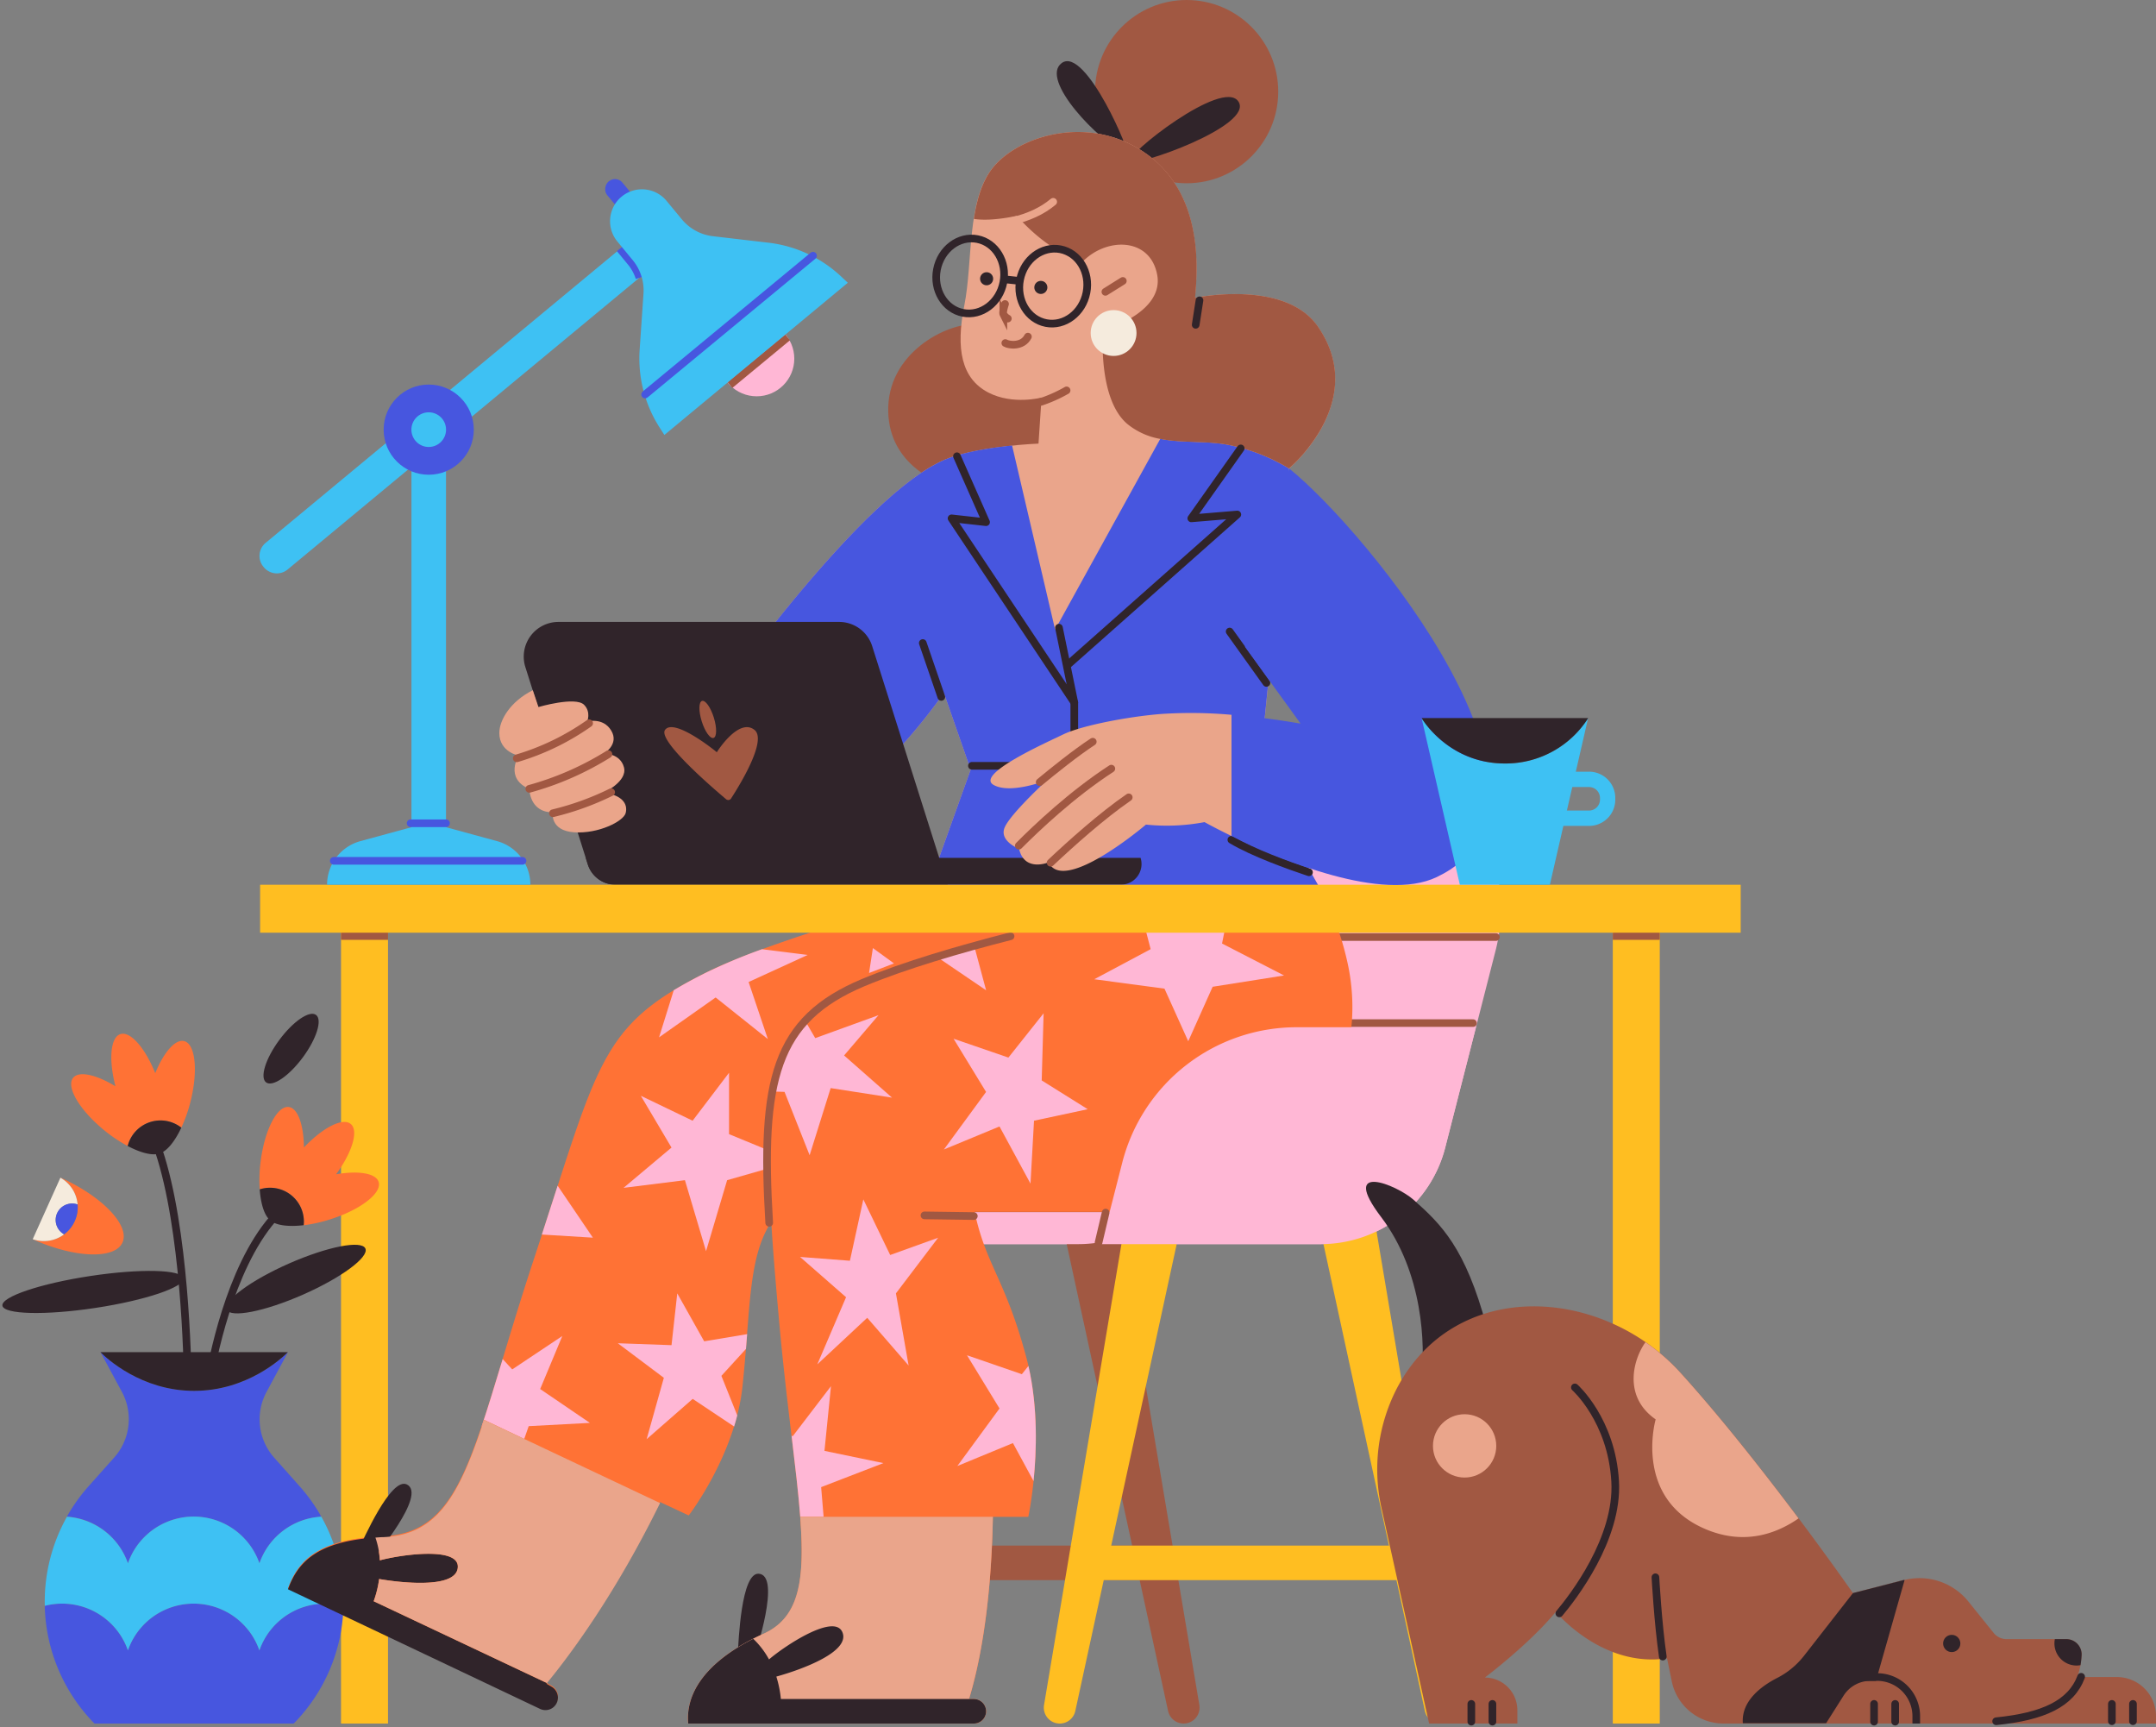 <svg xmlns="http://www.w3.org/2000/svg" viewBox="257.78 141 1127.38 903"><rect x="257.78" y="141" width="1127.38" height="903" fill="#808080" stroke="none"/><defs><style>.cls-1{fill:#ffbe21;}.cls-12,.cls-14,.cls-16,.cls-17,.cls-18,.cls-19,.cls-2,.cls-20,.cls-6{fill:none;stroke-width:4px;}.cls-12,.cls-14,.cls-2{stroke:#a15842;}.cls-14,.cls-16,.cls-18,.cls-19,.cls-2,.cls-20,.cls-6{stroke-miterlimit:10;}.cls-3{fill:#4756df;}.cls-4{fill:#30242a;}.cls-5{fill:#3ec1f3;}.cls-17,.cls-20,.cls-6{stroke:#30242a;}.cls-12,.cls-14,.cls-16,.cls-17,.cls-19,.cls-6{stroke-linecap:round;}.cls-7{fill:#ff7235;}.cls-8{fill:#f5ebdd;}.cls-9{fill:#4856df;}.cls-10{fill:#ffb7d5;}.cls-11{fill:#a15842;}.cls-12,.cls-17{stroke-linejoin:round;}.cls-13{fill:#eaa58b;}.cls-15{fill:#eaa58a;}.cls-16{stroke:#eaa58b;}.cls-18,.cls-19{stroke:#4756df;}</style></defs><title>wfh_1</title><g id="Layer_7" data-name="Layer 7"><rect class="cls-1" x="436.11" y="624.57" width="24.56" height="417.43"/><line class="cls-2" x1="460.68" y1="630.31" x2="436.11" y2="630.31"/><path class="cls-3" d="M324.66,958.24a36.41,36.41,0,0,1,68.76,0,36.41,36.41,0,0,1,32.37-24.37,90.7,90.7,0,0,0-11.42-16L401.15,903a30.12,30.12,0,0,1-4-34.33l11.22-20.85h0c-3.15,3.17-21.36,20.22-49,20.22s-45.85-17.05-49-20.22h-.05l11.23,20.85A30.1,30.1,0,0,1,317.43,903l-13.21,14.81a91.09,91.09,0,0,0-11.45,16A36.42,36.42,0,0,1,324.66,958.24Z"/><path class="cls-3" d="M427.8,979.31a36.41,36.41,0,0,0-34.38,24.44,36.4,36.4,0,0,0-68.76,0,36.43,36.43,0,0,0-43.48-23.29,90.57,90.57,0,0,0,26,61.54H411.37a90.57,90.57,0,0,0,26-61.4A36.22,36.22,0,0,0,427.8,979.31Z"/><path class="cls-4" d="M359.29,868.08c27.64,0,45.85-17.05,49-20.22h-98C313.44,851,331.65,868.08,359.29,868.08Z"/><path class="cls-5" d="M324.66,1003.75a36.4,36.4,0,0,1,68.76,0,36.4,36.4,0,0,1,44-23.15,90.7,90.7,0,0,0-11.61-46.73,36.41,36.41,0,0,0-32.37,24.37,36.41,36.41,0,0,0-68.76,0,36.42,36.42,0,0,0-31.89-24.34,90.68,90.68,0,0,0-11.59,46.56,36.43,36.43,0,0,1,43.48,23.29Z"/><path class="cls-6" d="M366.55,865.22c2-12.24,11.09-60.76,33.95-87.13"/><path class="cls-6" d="M356,865.57c-.15-13.9-1.58-82.15-15.15-122.87"/><ellipse class="cls-4" cx="412.51" cy="809.71" rx="39.65" ry="8.92" transform="translate(-291.13 234.65) rotate(-23.75)"/><ellipse class="cls-4" cx="409.98" cy="689.22" rx="21.94" ry="7.65" transform="translate(-387.93 608.94) rotate(-53.51)"/><ellipse class="cls-4" cx="306.39" cy="816.37" rx="47.85" ry="8.45" transform="translate(-118.67 55.01) rotate(-8.6)"/><path class="cls-7" d="M289.36,756.58l0,.07a17.69,17.69,0,0,1-14.44,32.15l0,.06c21.9,9.84,42.91,10.59,46.91,1.68S311.27,766.42,289.36,756.58Z"/><path class="cls-7" d="M354.11,685.26c-4.66-1.21-10.72,5.84-15.15,16.75-5.33-13.25-13.06-22.12-18.27-20.4s-6.14,13.44-2.53,27.26c-10.06-6.12-19.12-8.18-22.15-4.43-3.86,4.78,3.58,17.18,16.62,27.71a74.71,74.71,0,0,0,11.92,7.94,17.68,17.68,0,0,1,28.05-9.6,75,75,0,0,0,4.66-13.08C361.47,701.2,360.06,686.8,354.11,685.26Z"/><path class="cls-7" d="M455.77,758.87c-1.44-4.6-10.63-6-22.23-4,8.42-11.53,11.86-22.78,7.65-26.29s-14.66,1.9-24.48,12.27c-.12-11.78-3.17-20.56-7.95-21.15-6.09-.75-12.69,12.13-14.73,28.75a74.91,74.91,0,0,0-.44,14.33,17.68,17.68,0,0,1,23,18.73,75.87,75.87,0,0,0,13.57-3C446.13,773.54,457.6,764.73,455.77,758.87Z"/><path class="cls-4" d="M410.31,766a17.66,17.66,0,0,0-16.72-3.25c.57,7.91,2.57,14,5.58,16.21,2.81,2.6,9.31,3.47,17.4,2.52A17.65,17.65,0,0,0,410.31,766Z"/><path class="cls-4" d="M336.15,727.62a17.67,17.67,0,0,0-11.6,12.47c7,3.7,13.22,5.2,16.72,3.84,3.69-1,7.86-6.07,11.33-13.44A17.65,17.65,0,0,0,336.15,727.62Z"/><path class="cls-8" d="M291.31,786.27a8.59,8.59,0,0,1,7.05-15.6,17.67,17.67,0,0,0-9-14L274.89,788.8A17.69,17.69,0,0,0,291.31,786.27Z"/><path class="cls-9" d="M287.63,775.24a8.59,8.59,0,0,0,3.68,11,17.63,17.63,0,0,0,7.05-15.6A8.59,8.59,0,0,0,287.63,775.24Z"/><path class="cls-10" d="M948.49,791.38H694.16l4.3-17.06H810.1L852.68,607.8a105.42,105.42,0,0,1,102.13-79.3h0c57.29,0,99.21,54,85,109.5l-26.31,102.89A67.12,67.12,0,0,1,948.49,791.38Z"/><rect class="cls-11" x="768.14" y="876.96" width="18.06" height="162.09" transform="translate(-180.83 1735.17) rotate(-90)"/><path class="cls-11" d="M884.92,1032.3,842.76,781.35H711.58L669.42,1032.3a8.33,8.33,0,0,0,8.22,9.7h0a8.34,8.34,0,0,0,8.14-6.56L741,781.35h72.38l55.2,254.09a8.33,8.33,0,0,0,8.14,6.56h0A8.33,8.33,0,0,0,884.92,1032.3Z"/><rect class="cls-1" x="902.43" y="876.96" width="18.06" height="162.09" transform="translate(-46.55 1869.46) rotate(-90)"/><path class="cls-1" d="M1019.2,1032.3,977,781.35H845.87L803.71,1032.3a8.33,8.33,0,0,0,8.22,9.7h0a8.32,8.32,0,0,0,8.13-6.56l55.2-254.09h72.39l55.2,254.09A8.33,8.33,0,0,0,1011,1042h0A8.33,8.33,0,0,0,1019.2,1032.3Z"/><path class="cls-10" d="M886.71,740.89,902.79,678H796.22a94.11,94.11,0,0,0-91.17,70.78l-10.89,42.6H821.69A67.12,67.12,0,0,0,886.71,740.89Z"/><line class="cls-12" x1="701.09" y1="772.65" x2="836.39" y2="772.65"/><line class="cls-12" x1="810.58" y1="772.02" x2="834.29" y2="679.32"/><line class="cls-12" x1="1028" y1="675.85" x2="964" y2="675.85"/><line class="cls-12" x1="1040" y1="630.85" x2="958" y2="630.85"/><path class="cls-7" d="M741.31,610.53S661.08,632.38,627,649.43c-56.19,28.09-56,46.63-90.26,150.42C505.11,895.77,501.63,942.26,458,944.1c-33.31,1.4-44.23,12.3-49.63,27.24l131.81,62.54a6.55,6.55,0,0,0,8.55-2.78h0a6.55,6.55,0,0,0-2.47-8.8l-2.77-1.6c12.25-14.84,35.88-46.46,59.44-94.49l15,7S642.16,901.72,646,866c5-46.13,2-77.22,23.07-95.27l245.7-160.24Z"/><path class="cls-4" d="M445.05,951.51c2.61-5.43,17.11-38.51,25.45-34.51,10.85,5.2-17.31,38.41-17.31,38.41Z"/><path class="cls-4" d="M408.36,971.81l131.81,62.53a6.54,6.54,0,0,0,6.08-11.57l-2.77-1.6.28-.34-90.6-42.77A56.18,56.18,0,0,0,456,966.44c13.56,2.35,41,4.88,41.14-6.43.15-10.54-29.82-6.31-40.77-3.33a44.65,44.65,0,0,0-2.34-11.89C423.82,946.87,413.54,957.47,408.36,971.81Z"/><path class="cls-10" d="M627,649.43c-6.31,3.15-11.9,6.18-16.91,9.22l-7.69,24.63L632,662.43l27.29,21.76-10.06-29.83,30.91-14.16-23.89-3A297.55,297.55,0,0,0,627,649.43Z"/><polygon class="cls-10" points="714.21 636.61 712.21 649.64 725.25 644.63 714.21 636.61"/><polygon class="cls-10" points="639 701.79 619.95 726.86 592.87 713.83 608.91 740.9 583.84 761.96 615.93 757.95 626.97 795.06 638 757.95 673.1 747.92 639 733.88 639 701.79"/><path class="cls-10" d="M531.9,893.21l2.34-6.68,32-1.7-26-17.7,11.58-27.73-26.19,17.46-5-5.4c-4,13.17-7.54,24.9-11,35.21l.16,0c.38-1.13.76-2.27,1.14-3.43Z"/><path class="cls-13" d="M531.9,893.21l-21-9.93c-.38,1.16-.76,2.3-1.14,3.43-12.69,37.8-24.25,56.7-51.74,57.86-1.35,0-2.65.13-3.93.22a44.65,44.65,0,0,1,2.34,11.89c11-3,40.92-7.21,40.77,3.33-.16,11.31-27.58,8.78-41.14,6.43a56.18,56.18,0,0,1-2.87,11.62l90.6,42.77c12.32-15,35.75-46.46,59.13-94.09Z"/><path class="cls-10" d="M611.92,817.12l-3,27.08-28.08-1,24.07,18.06-9,32.09L620,872.28l21.65,14.44q.9-2.87,1.65-5.81L635,860.24l12.86-14.09c.21-2.62.41-5.2.6-7.71L626,842.19Z"/><path class="cls-10" d="M549.37,760.83c-2.53,7.82-5.25,16.31-8.25,25.54L567.8,788Z"/><path class="cls-4" d="M643.58,1005.13c.42-6,1.73-42.1,10.95-41.45,12,.84-1.95,42.08-1.95,42.08Z"/><path class="cls-7" d="M865.67,612s-100.29,18.6-155.45,41.66c-55.69,23.29-55.15,64.65-45.13,177,9,100.58,25.08,149.42-8,164.46-30.34,13.8-40.88,31.1-39.44,46.92H767a6.41,6.41,0,0,0,6.41-6.41h0a6.41,6.41,0,0,0-6.41-6.41h-2.52c4.71-15.41,11.54-45.49,12.48-95.27h18.52s9.52-44-1-83.24c-11-41.11-21.06-48.13-27.07-76.21h89.87c68.63,0,120-63.48,105.07-130.46-4.66-20.93-11.42-32-11.42-32Z"/><polygon class="cls-10" points="803.49 670.7 785.08 693.86 756.41 684.01 773.4 711.82 751.34 741.91 780.42 729.87 796.63 759.75 798.47 726.86 826.55 720.85 802.49 705.8 803.49 670.7"/><path class="cls-10" d="M763.43,849.48l17,27.81-22.06,30.09,29.08-12,10.78,19.87c1.58-15.44,2.36-38.28-2.68-60.21l-3.44,4.33Z"/><path class="cls-10" d="M688.45,933.91l-1.29-15.5,32.56-12.56-30.82-6.39,3.4-33.83-20,26.17-.6-.25c1.92,16.15,3.6,30.26,4.54,42.47v-.11Z"/><path class="cls-13" d="M767,1029.18h-2.52c4.71-15.41,11.54-45.49,12.48-95.27H676.21V934c.08,1,.15,2,.22,3,0,.09,0,.19,0,.28,2.09,31.25-1.32,49.53-19.38,57.74-30.34,13.8-40.88,31.1-39.44,46.92H767a6.41,6.41,0,0,0,0-12.82Z"/><polygon class="cls-10" points="900.72 614.59 854.65 618.67 859.45 637.19 829.98 652.91 866.69 657.82 879.11 685.33 891.88 656.84 929.22 650.94 896.79 634.24 900.72 614.59"/><path class="cls-10" d="M681.14,744.91l11-35.1,32.09,5-25.07-22.06,18-21.06-33.09,12-5.29-9.07c-8.51,9.64-13.65,21.61-16.4,37l5.64.18Z"/><path class="cls-10" d="M767,634.8c-6.77,1.88-13.51,3.85-20.09,5.88l26.51,18Z"/><polygon class="cls-10" points="723.26 797.06 709.22 767.98 702.2 800.07 676.13 798.07 700.19 819.13 685.15 854.23 711.26 829.89 732.9 854.84 726.27 817.12 748.33 788.04 723.26 797.06"/><path class="cls-4" d="M663.73,1017.45c13.26-3.66,39.14-13.08,34.46-23.37-4.36-9.6-29.66,7-38.29,14.39a44.19,44.19,0,0,0-8.25-10.78c-26.18,13.33-35.37,29.47-34,44.31H767a6.41,6.41,0,0,0,6.41-6.41h0a6.41,6.41,0,0,0-6.41-6.41H666.1A56.84,56.84,0,0,0,663.73,1017.45Z"/><line class="cls-14" x1="767" y1="776.71" x2="741.18" y2="776.35"/><path class="cls-14" d="M786.2,630.42c-26.75,6.82-55.34,15.19-77,24.23C663,674,655.51,705.76,660,780.24"/><rect class="cls-1" x="1101.12" y="624.57" width="24.56" height="417.43"/><line class="cls-2" x1="1125.68" y1="630.31" x2="1101.12" y2="630.31"/><path class="cls-11" d="M769.39,310.68c-14-2-46.07,13.05-47.13,42.8s25.5,39.31,29.75,41.44l61.63-9.57,4.25-68Z"/><circle class="cls-11" cx="878.27" cy="188.9" r="47.9"/><path class="cls-4" d="M847.2,221.84c2.92,1.35-21.67-57-34.22-47.9C801.17,182.53,832.37,215,847.2,221.84Z"/><path class="cls-4" d="M848.56,225.41c2.68,3.2,65.42-18.75,56.74-31.41C897,181.82,845.88,222.2,848.56,225.41Z"/><path class="cls-13" d="M931.85,385.89s42.12-35.1,15-74.21c-17.26-24.93-64.19-15-64.19-15,1.14-13.69,4.86-53.13-24.8-74.8s-67.29-10.26-81,6.84-10.26,49.05-14.82,71.86-1.52,38.32,12.54,45.62c12.79,6.64,27.84,2.63,27.84,2.63l-1.6,24.07s-29,1.09-46.77,7.52C711.23,395.92,636,502.22,636,502.22c-47.13-2-91.26-4-91.26-4l23.07,68.2s58.16,19.05,100.28,8c42.73-11.19,83.24-71.2,83.24-71.2l14,40.11-24.07,67.19h209.6l-35.1-62.18C921.83,493.2,931.85,385.89,931.85,385.89Z"/><path class="cls-3" d="M864.5,370.4l-55,99.73L787,373.9c-9.89,1-23.07,2.94-32.85,6.48C711.23,395.92,636,502.22,636,502.22c-47.13-2-91.26-4-91.26-4l23.07,68.2s58.16,19.05,100.28,8c42.73-11.19,83.24-71.2,83.24-71.2l14,40.11-24.07,67.19h209.6l-35.1-62.17c6-55.16,16-162.47,16-162.47a97.26,97.26,0,0,0-30.08-12C889.71,371.18,876.55,372.79,864.5,370.4Z"/><path class="cls-4" d="M579.67,603.51H753.35L713.86,478.79a18.13,18.13,0,0,0-17.29-12.67H549.79a18.13,18.13,0,0,0-17.29,23.62l32.64,103.14A15.24,15.24,0,0,0,579.67,603.51Z"/><path class="cls-11" d="M605.55,522.54c4.61-6.3,25.52,10.34,27.06,11.71.8-1.37,11.69-18,19.67-11.71,6.93,5.46-8.3,29.85-12.35,36.07a1.81,1.81,0,0,1-2.69,0C629.85,552.39,601.55,528,605.55,522.54Z"/><ellipse class="cls-11" cx="627.86" cy="517.12" rx="3.31" ry="10.13" transform="translate(-125.36 210.07) rotate(-17.3)"/><path class="cls-4" d="M854.2,589.47a10.79,10.79,0,0,1-10.28,14H579.67a15.24,15.24,0,0,1-14.53-10.63l-1.08-3.41Z"/><rect class="cls-1" x="393.79" y="603.51" width="774.21" height="25.07"/><path class="cls-10" d="M1013.49,740.89,1029.57,678h-93.8a94.1,94.1,0,0,0-91.16,70.78l-10.9,42.6H948.46A67.13,67.13,0,0,0,1013.49,740.89Z"/><line class="cls-12" x1="835.93" y1="774.89" x2="832.22" y2="790.57"/><path class="cls-15" d="M536.38,501.83c-11.67,5.83-17.5,15.55-17.5,22.36C518.88,534.13,529,536,529,536s-7.55,11.87,5.58,17.44c0,0,0,12.22,12.23,12.22,0,0-1.62,9.53,11.14,10.43s25.89-5.76,27-10.07c1.27-5.09-2.16-9.35-11.42-10.7,0,0,12.5-5.84,10.52-13.21s-10.43-7.2-10.43-7.2,8.09-4.85,3.77-12-12.58-4.67-12.58-4.67,2.16-5-1.62-8.81c-4.5-4.5-23.85,1.18-23.85,1.18Z"/><path class="cls-14" d="M546.9,566.13a145.84,145.84,0,0,0,30.46-11"/><path class="cls-14" d="M534.55,553.38a156,156,0,0,0,41.38-18.13"/><path class="cls-14" d="M528,537.42a129.2,129.2,0,0,0,37.84-18.33"/><path class="cls-11" d="M946.9,311.68c-17.26-24.93-64.19-15-64.19-15,1.14-13.69,4.86-53.13-24.8-74.8s-67.29-10.26-81,6.84c-5.58,7-8.31,16.42-9.9,26.7,9.1,1.53,22.45-1.6,22.45-1.6,18.25,20.53,34.6,23.79,34.6,23.79,12.77-12.77,35.17-12.35,38.81,7,3.78,20.09-28.31,29.12-28.31,29.12s-3,36.1,13,49.14a37.57,37.57,0,0,0,16.89,7.57c12,2.39,25.21.78,37.27,3.46a97.26,97.26,0,0,1,30.08,12,77,77,0,0,0,10-10.66C952.32,361.9,964.9,337.68,946.9,311.68Z"/><path class="cls-16" d="M808.5,246.5c-6,5-13,8-21.06,10"/><path class="cls-14" d="M802.09,351.08a74.52,74.52,0,0,0,13.41-6"/><line class="cls-14" x1="835.79" y1="293.56" x2="844.91" y2="287.86"/><path class="cls-14" d="M783.46,320.33c1.89,1.17,9,2.08,11.82-3.35"/><circle class="cls-4" cx="802.04" cy="291.25" r="3.42"/><circle class="cls-4" cx="773.69" cy="286.72" r="3.42"/><path class="cls-14" d="M783.32,299.93c-.68,2.15-1.27,4.49-.88,5.27a5.76,5.76,0,0,0,2.34,2.33"/><circle class="cls-8" cx="840.08" cy="315.09" r="11.98"/><ellipse class="cls-6" cx="765.02" cy="285.23" rx="19.65" ry="17.69" transform="translate(339 981.73) rotate(-78.99)"/><ellipse class="cls-6" cx="808.47" cy="290.56" rx="19.65" ry="17.69" transform="translate(368.92 1028.69) rotate(-78.99)"/><line class="cls-6" x1="783.27" y1="287.03" x2="790.18" y2="287.77"/><line class="cls-6" x1="885" y1="298" x2="883.01" y2="310.8"/><line class="cls-17" x1="740.31" y1="477.15" x2="749.99" y2="505.32"/><line class="cls-17" x1="791.45" y1="541.33" x2="766" y2="541.33"/><polyline class="cls-17" points="811.51 469.13 819.53 508.24 819.53 544.34"/><polyline class="cls-17" points="758.17 379.51 773.4 413.97 755.35 411.97 819.53 508.24"/><polyline class="cls-17" points="906.56 375.41 880.71 411.97 904.78 409.96 816.52 488.18"/><line class="cls-17" x1="920" y1="498" x2="900.77" y2="471.14"/><path class="cls-17" d="M942.25,597c-10.47-3.49-29.26-10.23-40.59-17"/><circle class="cls-10" cx="653.45" cy="328.5" r="19.67"/><rect class="cls-3" x="571.01" y="241.44" width="27.94" height="10.32" rx="5" transform="translate(401.35 -361.09) rotate(50.33)"/><path class="cls-5" d="M615.26,267l-11.52-13.9L396.67,424.8a8.85,8.85,0,0,0-1.16,12.46l.23.28a8.84,8.84,0,0,0,12.45,1.16L472.93,385V573.43H491V370Z"/><path class="cls-18" d="M581.89,271l5.77,7a24.76,24.76,0,0,1,4.5,8.22"/><circle class="cls-3" cx="481.96" cy="365.6" r="23.57"/><circle class="cls-5" cx="481.96" cy="365.6" r="9.06"/><line class="cls-2" x1="669.6" y1="317.33" x2="639.45" y2="342.25"/><path class="cls-5" d="M630.54,264.48a24.82,24.82,0,0,1-16.22-8.82l-8-9.67a16.7,16.7,0,0,0-23.5-2.19h0a16.68,16.68,0,0,0-2.19,23.49l8,9.7a24.81,24.81,0,0,1,5.63,17.52l-2,29.24a66.91,66.91,0,0,0,10.36,40.64l2.56,4,95.93-79.57-3.44-3.23a66.88,66.88,0,0,0-38-17.71Z"/><path class="cls-5" d="M491,573.43H472.93l-26.71,7.28a23.63,23.63,0,0,0-17.41,22.8h106.3a23.63,23.63,0,0,0-17.42-22.8Z"/><line class="cls-19" x1="682.91" y1="274.67" x2="595.12" y2="347.23"/><line class="cls-19" x1="472.49" y1="571.36" x2="491" y2="571.36"/><line class="cls-19" x1="432.32" y1="591.01" x2="531" y2="591.01"/><path class="cls-4" d="M1001.06,861.49c2-17,1-55.16-21.06-84.24s8-17,17-9c14.4,12.8,27.08,25.07,38.11,66.19Z"/><path class="cls-11" d="M1267.43,1042h117.73v-3.85a20.47,20.47,0,0,0-20.47-20.46h-97.87Z"/><path class="cls-11" d="M980.24,929.6l24.83,112.4h46.14v-7a17.05,17.05,0,0,0-17-17.05h0s23.06-17.29,37.1-34.34c0,0,24.07,29.33,58.17,24.31l2.47,12A27.67,27.67,0,0,0,1159,1042h111.83c49.6,0,74-7.57,75.4-35.81a8,8,0,0,0-8-8.32h-31.22a8.6,8.6,0,0,1-6.71-3.21l-13.29-16.49A32.76,32.76,0,0,0,1253.44,967l-26.73,6.83s-47.36-68.06-90.26-115.33c-41-45.13-118.12-50-148.5,8.78A92.39,92.39,0,0,0,980.24,929.6Z"/><path class="cls-20" d="M1259.8,1042v-3.85a20.46,20.46,0,0,0-20.47-20.46H1225.7"/><path class="cls-6" d="M1073.17,984.41c7-8.33,30.89-39,29.18-69-1.83-32.1-21.06-49.14-21.06-49.14"/><path class="cls-6" d="M1123.41,965.54s1.28,23.73,3.85,41.45"/><line class="cls-6" x1="1027.14" y1="1031.73" x2="1027.14" y2="1041"/><line class="cls-6" x1="1038.17" y1="1031.73" x2="1038.17" y2="1041"/><line class="cls-6" x1="1237.74" y1="1031.73" x2="1237.74" y2="1041"/><line class="cls-6" x1="1248.77" y1="1031.73" x2="1248.77" y2="1041"/><circle class="cls-4" cx="1278.35" cy="1000.14" r="4.51"/><path class="cls-4" d="M1253.74,966.91l0-.12-27.07,7,26.73-6.83Z"/><path class="cls-4" d="M1187.12,1018.14c-7.84,4-18.92,11.83-18,23.69h43.54l9.15-14.43a16.59,16.59,0,0,1,14-7.71h2.91l14.92-52.48-.22-.23-26.73,6.83-25.59,32.78A42.16,42.16,0,0,1,1187.12,1018.14Z"/><path class="cls-13" d="M1123.53,883s-12.11,41.92,27,57.75c19.83,8,36.3,1.93,47.73-6-17.27-23-40.12-52.28-61.82-76.2a105.15,105.15,0,0,0-18.22-15.91C1112.3,850.7,1105.82,870.64,1123.53,883Z"/><circle class="cls-13" cx="1023.63" cy="896.85" r="16.55"/><path class="cls-4" d="M1338.27,997.87h-6a11.56,11.56,0,0,0,11.31,13.8,11.16,11.16,0,0,0,2.1-.2,43,43,0,0,0,.59-5.28A8,8,0,0,0,1338.27,997.87Z"/><line class="cls-6" x1="1362.09" y1="1031.73" x2="1362.09" y2="1040.77"/><line class="cls-6" x1="1373.12" y1="1031.73" x2="1373.12" y2="1040.77"/><path class="cls-17" d="M1301.57,1040.8c24.52-2.47,39.14-9.11,44.45-23.24"/><path class="cls-15" d="M901.77,514.67a237.33,237.33,0,0,0-37.11-.41c-17.68,1.45-41.45,6.08-51,10.7s-46.12,20.93-36.27,26.4c9,5,27.88-2.52,27.88-2.52s-18.84,17.32-22.08,24.57,7.47,11.32,7.47,11.32c2.82,12.38,15.44,7.06,15.44,7.06C814.05,608.7,857,572.06,857,572.06a105.64,105.64,0,0,0,30.63-1.29s5.44,3.05,14.17,7.29Z"/><path class="cls-3" d="M1009.07,599.5C1089.3,561.39,973,419,931.85,385.89l-23.06,93.27,29.08,40.11c-12.74-2.2-24.92-3.71-36.1-4.6v63.39C927.23,590.44,980.73,613,1009.07,599.5Z"/><path class="cls-14" d="M801.43,549.89c7.12-5.89,18.94-15.41,27.76-21.15"/><path class="cls-14" d="M838.91,542.81c-20.49,13.27-39.16,31-48.4,40.28"/><path class="cls-14" d="M848,557.82C834,567.43,817.75,582,807.14,592"/><path class="cls-5" d="M1088.7,552.43a5.73,5.73,0,0,1,5.72,5.72V559a5.73,5.73,0,0,1-5.72,5.72h-29.47V552.43h29.47m0-8h-36.39a1.08,1.08,0,0,0-1.08,1.09v26.15a1.08,1.08,0,0,0,1.08,1.08h36.39A13.72,13.72,0,0,0,1102.42,559v-.88a13.72,13.72,0,0,0-13.72-13.72Z"/><path class="cls-5" d="M1044.7,540.12c-29.8,0-43.57-23.75-43.57-23.75l20,87.14h47.08l20-87.14A51.15,51.15,0,0,1,1044.7,540.12Z"/><path class="cls-4" d="M1044.7,540.12a51.15,51.15,0,0,0,43.57-23.75h-87.14S1014.9,540.12,1044.7,540.12Z"/></g></svg>